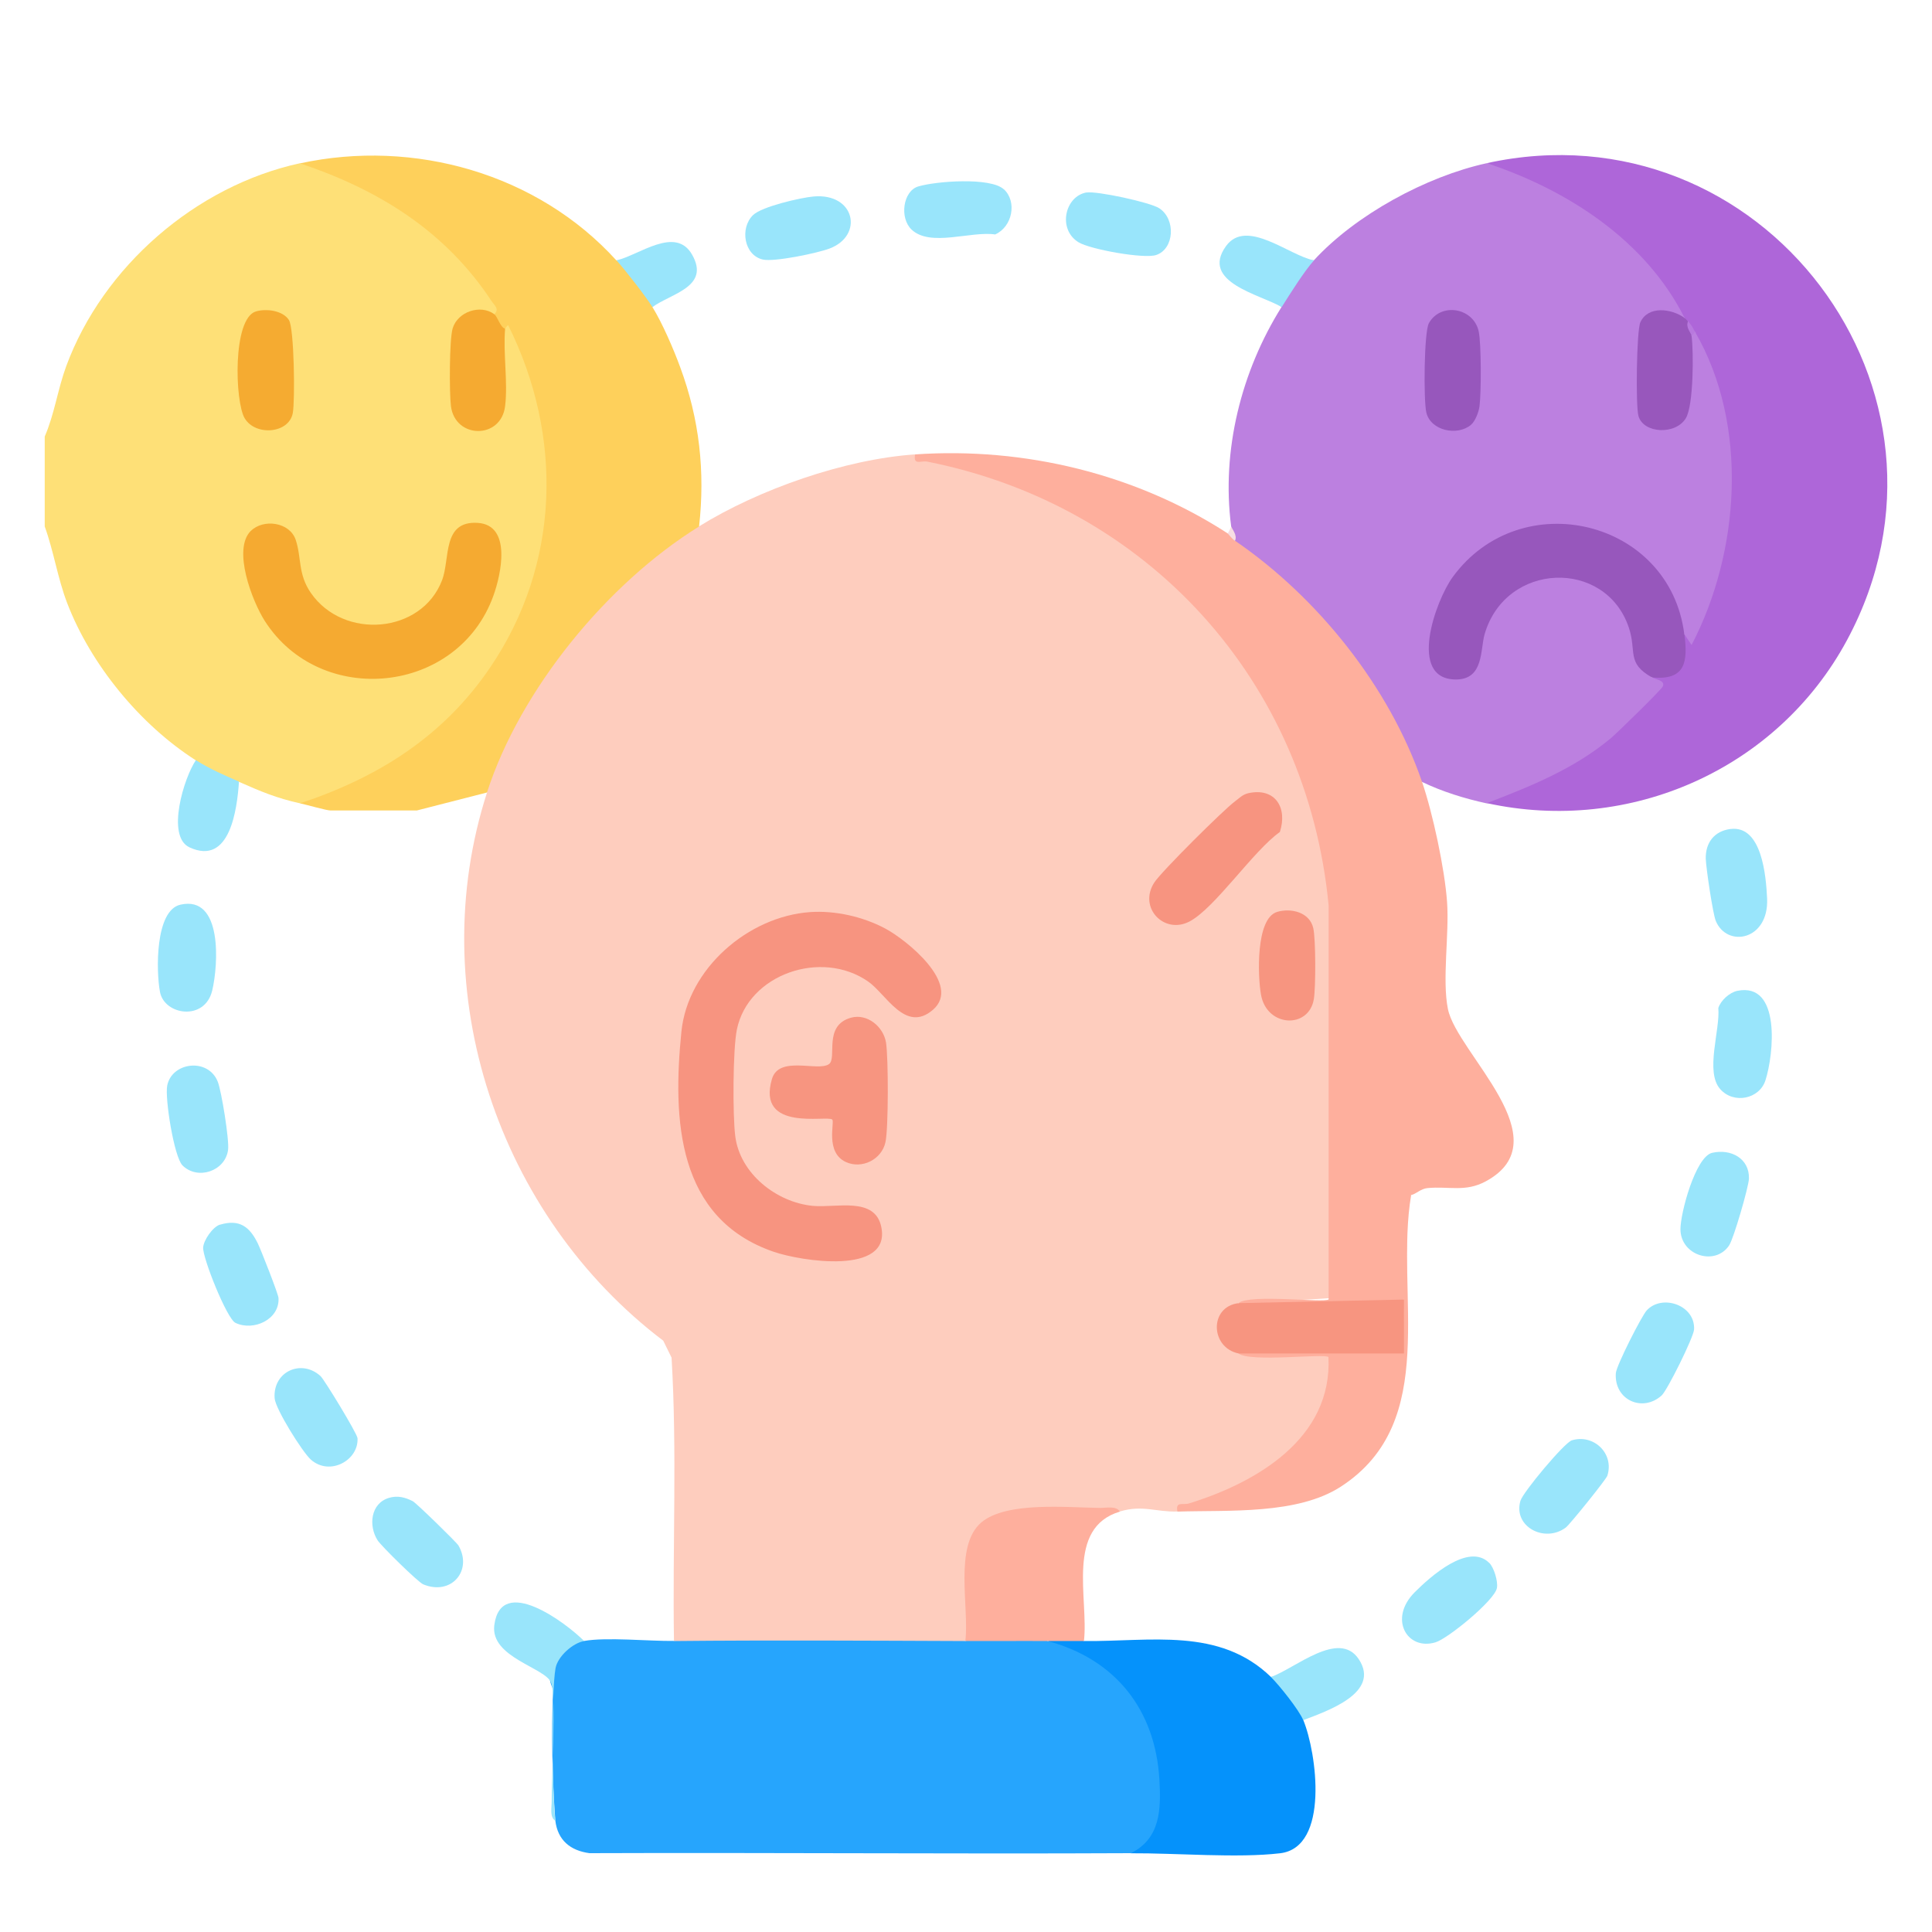 <?xml version="1.0" encoding="UTF-8"?>
<svg id="Layer_17" data-name="Layer 17" xmlns="http://www.w3.org/2000/svg" viewBox="0 0 200 200">
  <defs>
    <style>
      .cls-1 {
        fill: #9857bc;
      }

      .cls-2 {
        fill: #fecdbe;
      }

      .cls-3 {
        fill: #26a5fd;
      }

      .cls-4 {
        fill: #f5aa31;
      }

      .cls-5 {
        fill: #fee077;
      }

      .cls-6 {
        fill: #bc80e0;
      }

      .cls-7 {
        fill: #feaf9d;
      }

      .cls-8 {
        fill: #99e5fb;
      }

      .cls-9 {
        fill: #f79580;
      }

      .cls-10 {
        fill: #f79480;
      }

      .cls-11 {
        fill: #9757bc;
      }

      .cls-12 {
        fill: #0592fb;
      }

      .cls-13 {
        fill: #f7dee3;
      }

      .cls-14 {
        fill: #ae66d9;
      }

      .cls-15 {
        fill: #fed05b;
      }

      .cls-16 {
        fill: #f5ab31;
      }

      .cls-17 {
        fill: #b879de;
      }
    </style>
  </defs>
  <path class="cls-5" d="M31.07,16.9c6.33.06,18.65,8.67,20.81,14.34.36.94.47,1.51-.71,1.3-.72.26-1.57.43-2.53.51-2.16,1.03-2.47,14.96,2.72,9.64.3-2.6.34-5.23.13-7.91l.79-.75c-.59-.4.13-1.08.56-.8,1.58,1.01,3.22,7.2,3.68,9.34,3.11,14.55-2.96,29.07-15.61,36.91-2.9,1.8-6.41,3.8-9.85,3.68-2.45-.54-4.09-1.24-6.33-2.23-1.45.64-4.18-.65-4.47-2.23-5.75-3.67-10.86-9.89-13.31-16.28-.99-2.59-1.38-5.32-2.32-7.92v-9.31c1.01-2.33,1.34-4.87,2.22-7.27,3.8-10.32,13.43-18.68,24.2-21.02Z"/>
  <path class="cls-2" d="M94.71,47.05l.65.27c22.06,2.41,41.32,23.33,42.91,46.37l-.03,40.66c-3.33.22-6.68.4-10.03.53l-1.51,2.45s.5.92,1.51,2.76c3.18.22,6.37.28,9.59.19,1.03,1,.16,3.97-.36,5.33-2.28,5.99-9.85,9.88-14.91,10.6l-.65.26c-2.21.07-3.59-.71-5.96,0-2.26.33-4.53.4-6.89.25-4.79-.12-8.88.66-8.46,6.36l.13,6.43-.78.37c-9.97,1.12-20.17,1.07-30.15,0-.16-9.76.33-19.61-.25-29.34l-.86-1.75c-17.06-12.94-24.91-36.12-18.24-56.76-.12-.24-.22-.48-.28-.74-.93-4.2,12.34-21.14,16.75-23.78,1.71-1.8,3.54-2.81,5.49-3.03,6.17-3.82,15.06-6.94,22.33-7.44Z"/>
  <path class="cls-6" d="M153.9,16.9c4.58.15,9.46,3.17,13.03,5.99,1.91,1.51,7.74,7.06,7.6,9.25-.02.26-.08.51-.16.77-.39.45-.98.46-1.77.03-3.36-1.88-2.56,9.38-2.23,10.08,3.46,1.71,4.81-.83,4.05-7.61l.69-.64c-.16-.54-.15-.64.37-.37.26.08.51.16.73.29,1.13.65,2.32,4.73,2.72,6.23,2.25,8.47.92,17.84-2.9,25.66-.8,1.02-1.35.71-1.68-.92l-.85-.66c-2.56-13.85-23.26-12.97-24.76.85-.45,4.13,2.77,5.15,3.77,2.08.88-11.7,16.84-11.95,17.38.05.74.77,1.11,1.49,1.11,2.15,4.05-.03-.37,3.8-1.91,5.1-4.38,3.68-9.21,7.56-15.21,7.93-2.29-.5-4.58-1.21-6.7-2.23l-1.15-.99c-3.51-9.02-9.78-16.86-17.56-22.58l-.65-1.37c-.33-.5-.45-1-.37-1.49-1.03-7.86,1.05-16.08,5.21-22.71-.98-.59,1.86-4.5,2.4-4.87l.95.03c4.33-4.72,11.63-8.68,17.87-10.05Z"/>
  <path class="cls-3" d="M69.78,169.88c10.04-.1,20.11-.04,30.15,0,2.83-1.02,5.73-1.04,8.56,0,8.6.63,12.37,8.5,12.33,16.33-.01,2.59-.76,5.49-3.77,5.63-18.67.09-37.35-.07-56.03,0-2-.27-3.29-1.36-3.53-3.36-.34-4.51-.42-9.05-.24-13.63-1.21-2.36.48-5.92,3.22-4.98,2.32-.41,6.69.03,9.31,0Z"/>
  <path class="cls-7" d="M127.1,55.23c.46-.28.64.29.74.74,8.54,5.84,15.96,15.08,19.36,24.94,1.12,3.26,2.36,9.05,2.6,12.47.24,3.32-.53,8.05.09,11.08.93,4.58,11.89,13.54,3.9,17.84-2.1,1.13-3.79.48-6.01.69-.7.06-1.2.62-1.69.72-.72.38-.88.66-.49.84.11,3.37.02,6.68-.25,9.95.02.17.03.34-.02.5-.21.68-12.64.58-14.18.56-1.51.3-2.48.07-2.92-.68,1.19-.94,8.92.02,9.31-.37v-40.77c-2.22-23.25-18.67-41.4-41.53-45.95-.68-.14-1.49.44-1.28-.75,11.32-.78,22.88,2.02,32.38,8.19Z"/>
  <path class="cls-14" d="M153.9,83.15c4.57-1.76,9.01-3.54,12.83-6.71.67-.56,5.26-5.04,5.41-5.39.24-.61-.67-.68-1.11-.93l.51-.71c2.26.19,2.4-1.39,2.14-3.27l.69-.48.74,1.11c5.02-9.61,5.93-22.79.38-32.38-.5-.04-.64-.65-.74-1.12-.34.09-.47-.03-.37-.37-4.02-8.01-12.1-13.24-20.47-16.01,28.44-6.24,51.14,23.65,37.29,49.38-7.2,13.36-22.48,20.12-37.29,16.87Z"/>
  <path class="cls-15" d="M63.82,26.95c1.61.02,4.19,3.36,3.72,4.84,1.01,1.62,2.21,4.4,2.88,6.24,1.99,5.38,2.58,10.78,1.95,16.47-9.5,5.88-18.51,16.86-21.96,27.54l-7.26,1.86h-8.93c-.43,0-2.46-.59-3.16-.74,8.09-2.68,14.82-6.92,19.66-14.03,7.28-10.7,7.61-23.97,1.89-35.46-.16.04-.3.36-.33.36-.93.88-1.88-.64-1.12-1.49.58-.54.02-.93-.28-1.38-4.78-7.25-11.69-11.53-19.82-14.25,11.8-2.56,24.59,1.06,32.75,10.05Z"/>
  <path class="cls-12" d="M112.21,169.88c6.9.07,14.01-1.46,19.36,3.72,1.45-.25,4.15,3.19,3.35,4.47,1.38,3.35,2.74,13.18-2.41,13.78-4.43.52-10.78-.03-15.46,0,3.08-1.52,3.15-4.54,2.97-7.63-.42-7.23-4.55-12.45-11.53-14.33,1.28-.93,2.45-.94,3.72,0Z"/>
  <path class="cls-7" d="M115.93,156.48c-5.64,1.69-3.22,9-3.72,13.4-1.24-.01-2.48,0-3.72,0-2.85-.02-5.71.01-8.56,0,.43-3.44-1.22-9.86,1.67-12.29,2.6-2.18,8.91-1.53,12.29-1.49.63,0,1.66-.24,2.04.38Z"/>
  <path class="cls-7" d="M146.08,123.72c-1.72,10.17,3.1,23.42-7.25,30.16-4.51,2.94-11.61,2.43-16.94,2.6-.23-1.11.56-.65,1.18-.84,7.03-2.17,14.87-6.75,14.45-15.16-.39-.39-8.12.57-9.31-.37-.07-.31,0-.57.25-.74h16.2c-.2-1.66-.2-3.36.67-4.84.02-2.67.35-6.67.03-9.15-.1-.77-1.16-.41-.77-1.46s1.4-.17,1.49-.19Z"/>
  <path class="cls-8" d="M179.12,85.82c3.26-.43,3.7,4.83,3.81,7.2.19,4.33-4.14,5.12-5.31,2.32-.31-.73-1.01-5.5-1.04-6.44-.04-1.66.88-2.86,2.53-3.08Z"/>
  <path class="cls-8" d="M179.85,102.57c4.54-.92,3.77,6.59,2.91,9.26-.62,1.95-3.29,2.49-4.68.92-1.6-1.79,0-6.08-.2-8.4.25-.79,1.16-1.61,1.97-1.78Z"/>
  <path class="cls-8" d="M18.68,93.65c4.38-.99,3.92,6.23,3.29,8.88-.76,3.21-4.96,2.57-5.41.15-.4-2.11-.52-8.44,2.12-9.03Z"/>
  <path class="cls-8" d="M162.72,149.1c2.25-.68,4.41,1.36,3.67,3.67-.13.39-3.9,5.07-4.31,5.37-2.22,1.63-5.48-.14-4.68-2.79.27-.89,4.54-6.01,5.32-6.25Z"/>
  <path class="cls-8" d="M22.77,126.78c2.03-.61,3.07.23,3.9,1.9.33.66,2.13,5.26,2.16,5.68.14,2.23-2.59,3.48-4.46,2.58-.89-.43-3.41-6.74-3.34-7.8.05-.77,1-2.14,1.74-2.37Z"/>
  <path class="cls-8" d="M154.17,161.79c.48.48.92,1.91.79,2.6-.24,1.29-5.08,5.24-6.35,5.62-2.94.9-4.9-2.43-2.17-5.17,1.62-1.63,5.59-5.18,7.72-3.05Z"/>
  <path class="cls-8" d="M103.93,19.6c1.37,1.28.88,3.87-.91,4.67-2.54-.37-6.71,1.33-8.65-.5-1.28-1.21-.89-4,.69-4.47,1.8-.54,7.48-.99,8.87.31Z"/>
  <path class="cls-8" d="M18.89,120.64c-.87-.87-1.84-6.96-1.58-8.26.48-2.44,4.23-2.91,5.23-.41.39.98,1.21,6.06,1.07,7.07-.3,2.21-3.16,3.16-4.72,1.6Z"/>
  <path class="cls-8" d="M177.24,119.34c1.95-.45,3.87.59,3.81,2.67-.03.86-1.58,6.21-2.05,6.91-1.43,2.16-5.01,1.07-5.04-1.65-.02-1.65,1.55-7.53,3.28-7.93Z"/>
  <path class="cls-8" d="M112.48,19.93c1.04-.18,6.58,1.01,7.53,1.63,1.74,1.15,1.55,4.22-.33,4.84-1.28.42-6.84-.59-8.03-1.32-2.19-1.34-1.42-4.78.84-5.16Z"/>
  <path class="cls-8" d="M84.22,20.34c4.31-.38,5.21,4.05,1.65,5.39-1.27.48-5.7,1.4-6.89,1.14-1.95-.43-2.42-3.24-1.03-4.6.89-.88,4.92-1.81,6.27-1.93Z"/>
  <path class="cls-8" d="M33.18,142.45c.4.37,3.8,5.96,3.83,6.43.13,2.29-2.88,3.96-4.84,2.21-.87-.78-3.66-5.24-3.74-6.34-.2-2.77,2.77-4.1,4.75-2.3Z"/>
  <path class="cls-8" d="M172.02,144.45c-1.98,1.8-4.94.48-4.75-2.3.06-.79,2.66-5.91,3.2-6.5,1.59-1.72,5.03-.55,4.9,1.97-.04.8-2.76,6.28-3.35,6.83Z"/>
  <path class="cls-8" d="M40.26,155.06c.89-.27,1.69-.06,2.48.35.36.19,4.52,4.24,4.72,4.58,1.49,2.58-.73,5.23-3.65,4.02-.53-.22-4.36-3.98-4.73-4.57-.94-1.49-.73-3.8,1.18-4.38Z"/>
  <path class="cls-8" d="M60.47,169.88c-1.17.2-2.74,1.59-2.96,2.81-.45,2.45-.34,13.13-.02,15.8-.62-.39-.37-1.41-.38-2.04-.03-2.42.48-10.65-.05-12.23s-6.32-2.61-5.89-5.98c.69-5.32,7.45-.22,9.3,1.64Z"/>
  <path class="cls-8" d="M131.56,173.6c2.48-.85,7.04-4.95,9.1-1.84,2.3,3.48-3.29,5.37-5.75,6.31-.43-1.05-2.48-3.62-3.35-4.47Z"/>
  <path class="cls-8" d="M136.03,26.95c-.98,1.07-2.52,3.52-3.35,4.84-2.18-1.3-8.48-2.56-5.76-6.32,2.12-2.93,6.57,1.02,9.11,1.48Z"/>
  <path class="cls-8" d="M24.74,80.92c-.2,2.83-.92,8.74-5.12,6.8-2.46-1.14-.56-7.26.66-9.03,1.41.9,2.94,1.56,4.47,2.23Z"/>
  <path class="cls-8" d="M67.54,31.79c-.69-1.11-2.82-3.84-3.72-4.84,2.31-.51,6.11-3.62,7.83-.58,1.9,3.34-2.22,4.02-4.11,5.42Z"/>
  <path class="cls-13" d="M127.84,55.98c-.38-.26-.62-.66-.74-.74l.37-.74c.03.24.67.9.37,1.49Z"/>
  <path class="cls-4" d="M25.96,54.97c1.3-1.3,4.03-.93,4.65.91.62,1.85.21,3.53,1.57,5.5,3.39,4.89,11.46,4.23,13.58-1.31.86-2.23-.02-6.19,3.71-5.94,3.53.24,2.4,5.34,1.61,7.53-3.68,10.25-17.9,11.64-23.67,2.62-1.3-2.04-3.37-7.4-1.45-9.32Z"/>
  <path class="cls-16" d="M26.49,32.24c1.07-.32,2.79-.1,3.42.89.55.87.64,8.33.4,9.63-.4,2.14-3.87,2.4-4.98.54-1.02-1.71-1.27-10.33,1.16-11.06Z"/>
  <path class="cls-4" d="M51.17,32.53c.33.24.64,1.4,1.12,1.49-.22,2.55.3,5.53,0,8.01-.41,3.48-5.19,3.42-5.61,0-.17-1.37-.17-6.87.18-8.04.53-1.74,2.88-2.51,4.3-1.47Z"/>
  <path class="cls-10" d="M83.85,94.42c2.62-.18,5.47.47,7.77,1.69,2.16,1.14,8.01,5.8,4.95,8.43-2.85,2.45-4.83-1.64-6.71-2.94-4.82-3.35-12.4-.77-13.58,4.98-.42,2.05-.44,8.85-.17,11.01.47,3.89,4.26,6.87,8.02,7.24,2.41.24,6.48-1.02,7.11,2.23.97,4.98-8.34,3.49-11.13,2.53-10.04-3.44-10.49-13.69-9.57-22.8.66-6.52,6.92-11.92,13.32-12.37Z"/>
  <path class="cls-9" d="M86.16,115.9c-.49-.49-7.87,1.33-6.25-4.2.73-2.48,4.75-.74,5.9-1.54.89-.62-.64-4,2.29-4.81,1.67-.46,3.36.93,3.62,2.58.25,1.56.26,8.88-.06,10.32-.4,1.8-2.45,2.8-4.1,2.04-2.16-1-1.14-4.11-1.4-4.38Z"/>
  <path class="cls-9" d="M145.34,134.52c-.02,1.86.01,3.73,0,5.59h-17.12c-2.94-.6-3.07-4.84,0-5.21l17.12-.37Z"/>
  <path class="cls-10" d="M129.23,82.11c2.77-.61,4.08,1.5,3.26,4.02-2.73,1.92-6.72,7.88-9.35,9.26s-5.33-1.43-3.65-4.03c.72-1.12,7.15-7.51,8.35-8.4.46-.34.78-.71,1.39-.85Z"/>
  <path class="cls-9" d="M132.2,94.4c1.46-.43,3.37.03,3.75,1.68.26,1.15.26,6.12.06,7.34-.51,3.12-4.87,2.93-5.47-.44-.34-1.86-.57-7.92,1.67-8.58Z"/>
  <path class="cls-11" d="M174.37,65.66c.35,2.82.16,4.79-3.35,4.47-2.7-1.51-1.55-2.66-2.42-5.21-2.43-7.1-12.72-6.77-14.91.72-.47,1.62-.07,4.69-2.96,4.7-5.06.01-2.12-8.17-.35-10.6,7.04-9.66,22.5-5.97,23.98,5.93Z"/>
  <path class="cls-11" d="M152.3,43.96c-1.43,1.22-4.21.63-4.65-1.27-.29-1.27-.24-8.32.27-9.24,1.22-2.17,4.6-1.62,5.15.84.28,1.26.27,6.37.09,7.75-.07.58-.44,1.56-.87,1.92Z"/>
  <path class="cls-1" d="M174.37,32.9c.12.09.26.25.37.37.3.58.43,1.08.37,1.49.22,1.69.21,7.2-.59,8.53-1.06,1.76-4.39,1.6-4.91-.23-.29-1.02-.2-8.82.2-9.7.79-1.73,3.2-1.43,4.56-.46Z"/>
  <path class="cls-17" d="M175.49,34.39l-.37.37c-.03-.24-.67-.9-.37-1.49.41.43.48.66.74,1.12Z"/>
</svg>